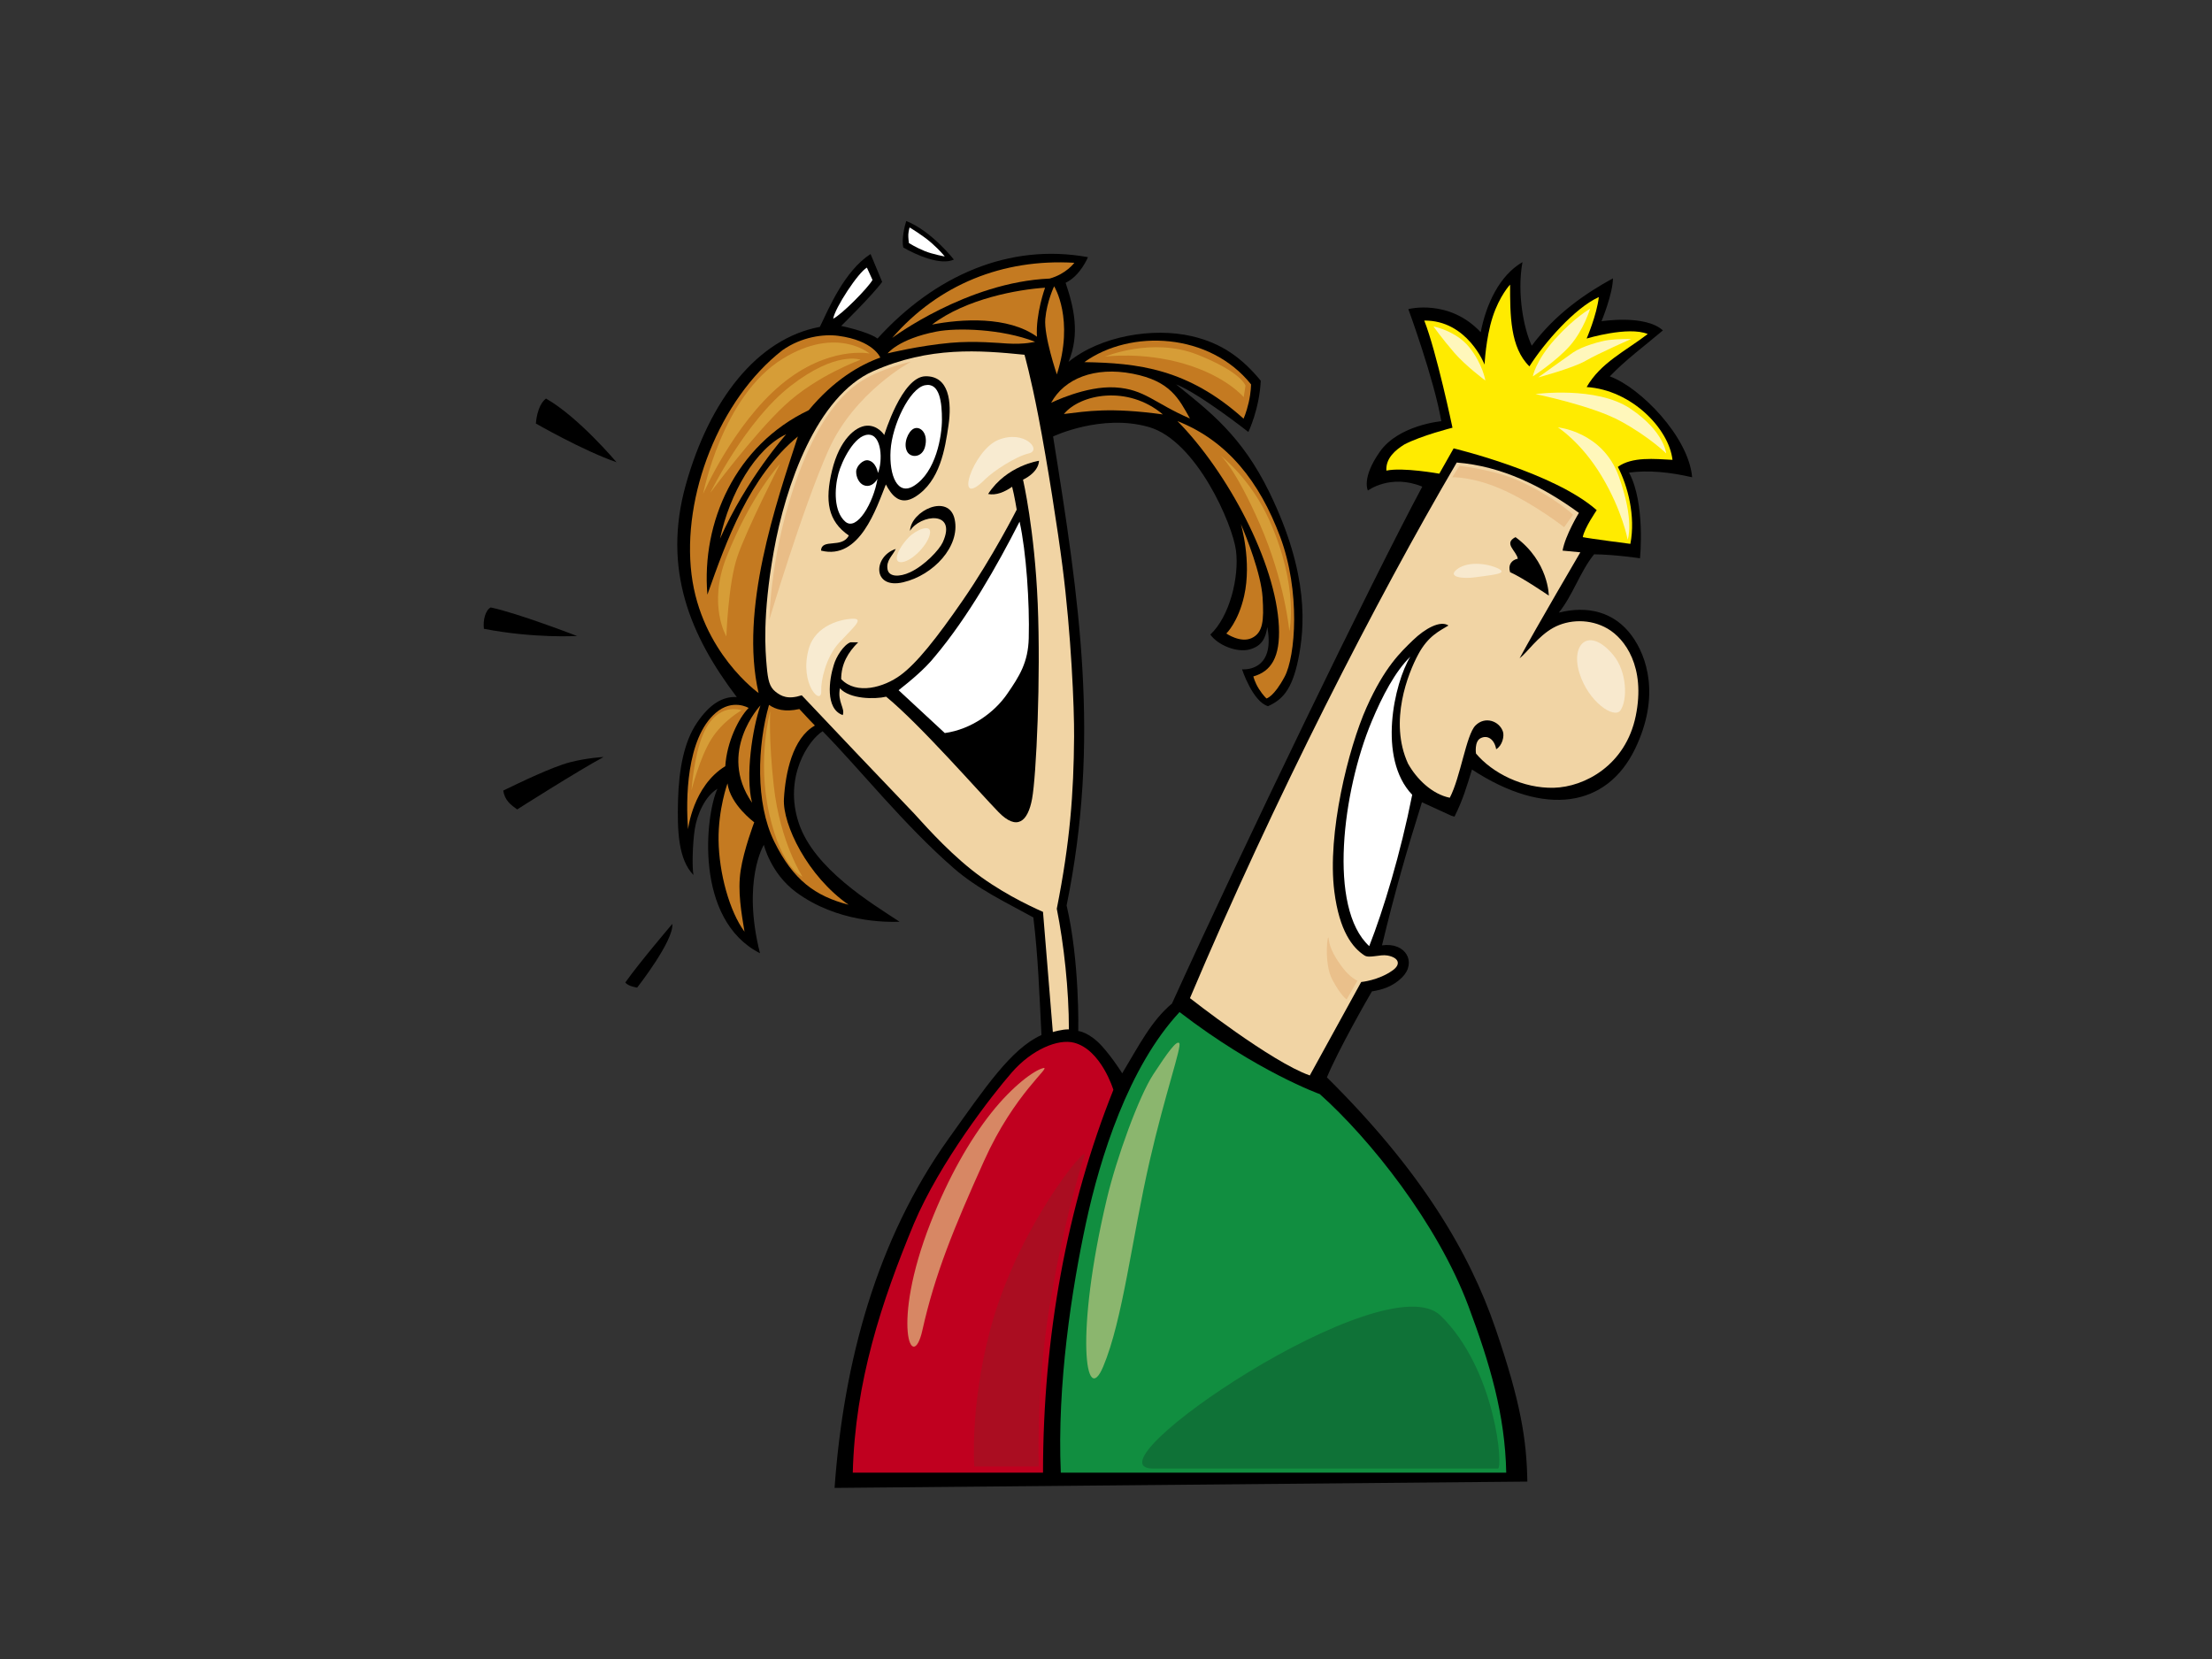 <?xml version="1.0" encoding="utf-8"?>
<!-- Generator: Adobe Illustrator 17.0.0, SVG Export Plug-In . SVG Version: 6.00 Build 0)  -->
<!DOCTYPE svg PUBLIC "-//W3C//DTD SVG 1.1//EN" "http://www.w3.org/Graphics/SVG/1.1/DTD/svg11.dtd">
<svg version="1.1" id="Layer_1" xmlns="http://www.w3.org/2000/svg" xmlns:xlink="http://www.w3.org/1999/xlink" x="0px" y="0px"
	 width="800px" height="600px" viewBox="0 0 800 600" enable-background="new 0 0 800 600" xml:space="preserve">
<rect x="0" y="0" width="800" height="600" fill="#333333" stroke="none"/>
<g>
	<path fill-rule="evenodd" clip-rule="evenodd" d="M344.982,93.873c-4.754,2.275-13.744-1.717-18.266-4.344
		c-0.755-2.628,0.472-7.969,1.033-9.595C336.93,83.555,344.982,93.873,344.982,93.873z"/>
	<path fill-rule="evenodd" clip-rule="evenodd" d="M319.047,101.954c-3.49,4.807-14.824,15.925-14.824,15.925
		s9.51,1.95,13.144,4.553c20.697-22.755,47.58-34.629,76.106-29.426c0,0-2.682,6.686-8.083,9.271
		c2.998,8.841,5.255,18.53,1.059,28.602c11.615-9.433,30.568-12.512,44.502-9.31c11.036,2.541,18.309,8.004,25.021,16.126
		c-0.494,10.263-4.479,18.539-4.479,18.539s-17.78-13.976-26.168-17.227c12.072,9.735,23.757,18.575,33.707,38.939
		c14.642,29.965,12.779,49.394,10.488,60.565c-2.294,11.176-5.893,14.617-10.926,16.891c-5.572-1.651-9.397-13.337-9.397-13.337
		s12.238,1.271,9.131-15.303c-0.56,3.903-1.88,6.919-6.434,8.126c-4.553,1.209-11.37-1.493-14.168-5.392
		c6.995-6.499,10.49-20.821,9.287-30.346c-1.201-9.524-14.314-39.744-31.466-44.694c-17.151-4.952-34.689,3.402-34.689,3.402l0,0
		c9.55,59.528,17.153,109.558,4.894,169.604c4.78,20.424,4.219,45.416,4.219,45.416s3.942,0.348,8.639,5.554
		c3.827,4.241,7.253,9.74,7.253,9.74c5.987-9.908,10.438-18.904,17.989-25.215c25.952-57.168,72.073-152.505,90.531-186.956
		c-11.504-4.744-19.665,1.413-19.665,1.413s-2.427-4.513,4.37-14.108c6.797-9.594,22.167-10.973,22.167-10.973l0,0
		c-2.517-14.95-11.911-40.545-11.911-40.545s14.721-3.854,26.174,8.368c1.958-10.079,6.713-20.479,15.105-25.354
		c-2.088,11.446,0.558,24.377,3.355,30.229c8.67-11.701,19.847-19.16,29.356-24.362c0,5.526-4.128,15.518-4.128,15.518
		s15.773-2.537,22.209,3.312c-7.238,6.093-13.623,10.779-19.215,16.629c10.906,3.899,28.538,21.789,29.782,36.488
		c-8.094-1.88-15.865-2.631-22.825-1.692c5.99,11.096,3.962,30.993,3.962,30.993s-8.874-1.346-16.591-1.444
		c-5.033,6.178-7.729,14.913-12.761,21.091c10.349-2.603,20.02-0.34,26.389,8.354c5.461,7.448,10.374,21.886,1.198,40.895
		c-10.202,21.133-32.543,24.817-58.996,7.498c-1.952,6.314-3.244,10.86-6.322,17.037l-1.145-0.329l-10.629-4.875l0,0
		c-5.595,17.878-9.646,31.9-14.447,51.759c8.686-1.237,12.631,6.241,7.285,11.565c-3.398,3.386-7.285,4.513-10.924,5.08
		c-1.394,2.31-12.304,21.426-16.283,31.101c34.205,33.866,51.571,63.402,60.953,90.784c9.207,26.871,11.288,40.365,11.539,55.407
		l-250.552,2.286c3.265-45.534,15.187-89.891,41.307-126.398c13.074-18.272,22.515-32.439,33.52-37.402
		c-0.759-14.663-1.211-28.534-2.937-42.522c-9.614-5.321-19.963-10.109-28.822-17.837c-18.204-15.874-33.928-35.82-47.392-49.501
		c-5.112,3.2-14.151,16.558-8.634,33.177c5.519,16.616,26.345,29.047,36.477,35.723c-4.936,0.167-22.63,0.264-37.487-10.735
		c-9.167-6.786-11.606-17.094-11.606-17.094s-7.983,13.037-1.404,39.214c-23.916-12.178-19.752-49.987-15.381-59.484
		c-4.618,2.801-7.41,9.491-8.198,14.599c-0.786,5.103-1.033,13.679-0.473,16.601c-5.441-5.627-5.9-15.689-5.585-27.071
		c0.316-11.382,2.232-21.192,6.848-27.995c4.612-6.803,9.365-9.612,14.397-9.287c-16.779-22.101-26.988-46.24-18.424-76.829
		c8.563-30.588,25.816-52.832,48.471-57.059c3.264-6.718,8.83-20.175,18.339-26.35l0,0L319.047,101.954L319.047,101.954z"/>
	<path fill-rule="evenodd" clip-rule="evenodd" fill="#C47A21" d="M379.599,100.751c-29.939,1.269-56.925,21.46-56.925,21.46
		c16.717-19.298,39.989-28.695,65.884-27.173C388.558,95.038,385.608,99.101,379.599,100.751z"/>
	<path fill-rule="evenodd" clip-rule="evenodd" fill="#FFFFFF" d="M315.556,101.25c-1.68,2.925-10.907,12.31-14.221,14.022
		c0.62-3.924,9.117-16.856,12.194-18.48L315.556,101.25z"/>
	<path fill-rule="evenodd" clip-rule="evenodd" fill="#FFEB00" d="M553.139,132.505c5.314-8.447,16.425-21.162,25.095-25.062
		c-0.728,6.491-4.398,14.99-4.398,14.99s15.101-4.553,22.093-1.626c-8.227,6.294-17.059,10.402-22.093,19.175
		c16.134,1.036,29.729,14.956,31.044,26.327c-6.433-0.327-14.587-1.214-19.767,2.548c3.56,6.771,6.488,17.761,4.532,27.839
		c0,0-14.903-1.925-17.209-2.435c0.567-3.287,5.037-9.751,5.037-9.751l0,0c-15.381-13.647-51.748-22.35-51.748-22.35l-5.184,9.156
		c0,0-13.268-2.402-19.142-1.106c-0.279-4.548,3.355-7.478,6.433-9.426c6.153-3.249,17.478-6.094,17.478-6.094
		s-5.733-27.381-10.207-38.757c15.63-0.12,21.814,15.924,21.814,15.924s0.419-9.464,2.907-17.174
		c2.488-7.71,6.322-11.754,6.322-11.754l0,0C546.146,113.983,546.146,125.681,553.139,132.505L553.139,132.505L553.139,132.505z"/>
	<path fill-rule="evenodd" clip-rule="evenodd" fill="#C47A21" d="M375.031,121.783c-10.51-7.574-27.444-6.43-37.933-4.398
		c12.347-9.396,31.139-12.699,40.861-13.331C377.959,104.054,374.504,113.61,375.031,121.783z"/>
	<path fill-rule="evenodd" clip-rule="evenodd" fill="#C47A21" d="M378.047,115.272c0.57-6.266,3.193-11.726,3.193-11.726
		s7.429,11.807,0.983,31.867C382.222,135.413,377.477,121.54,378.047,115.272z"/>
	<path fill-rule="evenodd" clip-rule="evenodd" fill="#C47A21" d="M343.763,123.987c-11.425,1.028-22.728,3.807-22.728,3.807
		s3.935-5.202,17.593-7.87c7.497-1.463,23.71-1.015,35.728,3.683c0,0-3.656,1.011-10.052,0.634
		C361.53,124.077,352.498,123.199,343.763,123.987z"/>
	<path fill-rule="evenodd" clip-rule="evenodd" fill="#C47A21" d="M318.372,129.325c-7.435,2.665-16.823,8.118-25.888,19.027
		c-26.571,12.676-38.843,40.569-36.646,66.712c6.925-19.603,15.104-42.578,32.725-57.205c-7.832,24.051-21.193,62.567-14.201,92.794
		c0,0-20.773-14.743-24.262-42.934c-3.486-28.194,9.935-63.185,32.869-81.061c6.992-4.878,14.959-5.897,20.2-5.203
		C315.955,123.149,318.372,129.325,318.372,129.325z"/>
	<path fill-rule="evenodd" clip-rule="evenodd" fill="#C47A21" d="M452.455,139.007c0,0,0.023,2.754-0.851,6.565
		c-0.876,3.809-1.86,5.837-1.86,5.837c-20.137-18.128-38.279-20.119-57.577-20.441C408.947,118.943,437.509,120.303,452.455,139.007
		L452.455,139.007L452.455,139.007z"/>
	<path fill-rule="evenodd" clip-rule="evenodd" fill="#F1D4A4" d="M375.514,150.423c3.333,17.223,7.101,41.571,8.739,54.36
		c3.14,24.476,4.293,51.198,4.209,61.696c-0.16,20.499-1.455,37.99-6.26,62.18c2.567,12.72,4.389,29.435,4.379,43.628
		c-2.392-0.074-5.807,0.968-5.807,0.968l-3.555-43.457l0,0c-5.67-2.509-16.275-7.646-25.685-15.106
		c-10.08-7.988-18.862-18.311-20.945-20.484c-13.954-14.561-26.306-27.608-40.631-42.742c-5.033,1.626-7.478,0.328-9.552-1.357
		c-2.075-1.685-2.672-4.014-3.123-9.249c-0.452-5.232-1.635-17.833,2.576-41.534c4.207-23.698,15.536-56.049,35.93-65.081
		c20.394-9.026,38.516-7.565,54.738-5.939C370.529,128.305,372.769,136.221,375.514,150.423z"/>
	<path fill-rule="evenodd" clip-rule="evenodd" fill="#C47A21" d="M430.36,151.358c-12.865-5.524-16.343-10.61-27.052-11.247
		c-10.706-0.639-23.161,5.585-23.161,5.585c4.751-8.775,15.735-13.205,29.502-10.539
		C423.415,137.825,426.365,144.295,430.36,151.358L430.36,151.358L430.36,151.358z"/>
	<path fill-rule="evenodd" clip-rule="evenodd" d="M331.074,179.636c-5.692,3.593-8.699-0.715-10.691-4.421
		c-3.396,8.431-9.446,27.496-23.433,23.921c0.133-4.541,7.632-0.646,10.027-5.467c-7.551-5.202-8.737-12.479-6.041-23.566
		c2.696-11.087,8.444-15.898,12.517-16.143c4.072-0.246,6.353,3.369,6.353,3.369s6.356-21.095,14.902-21.246
		c8.547-0.154,9.57,9.34,8.322,17.772C341.786,162.288,339.991,174.003,331.074,179.636z"/>
	<path fill-rule="evenodd" clip-rule="evenodd" fill="#FFFFFF" d="M340.668,151.762c0,5.891-2.119,18.934-10.133,23.945
		c-5.911,3.696-9.007-3.665-8.445-12.825c0.564-9.157,6.87-22.371,12.387-23.549C339.991,138.155,340.668,145.876,340.668,151.762z"
		/>
	<path fill-rule="evenodd" clip-rule="evenodd" fill="#C47A21" d="M384.772,149.733c5.874-7.15,23.015-10.639,35.801,0.151
		C401.125,147.216,393.162,148.759,384.772,149.733z"/>
	<path fill-rule="evenodd" clip-rule="evenodd" d="M222.983,167.179c-12.209-4.241-29.175-14.007-29.175-14.007
		s0.318-6.45,3.648-9.032C209.188,150.775,222.983,167.179,222.983,167.179z"/>
	<path fill-rule="evenodd" clip-rule="evenodd" fill="#FFFFFF" d="M314.001,166.487c-1.838-0.369-4.337,2.035-4.355,4.096
		c-0.016,2.06,1.087,4.177,2.65,4.86c2.022,0.885,3.937-0.321,5.056-2.268c-1.438,8.714-7.501,19.096-11.646,15.484
		c-4.147-3.615-3.991-11.721-2.489-17.351c1.215-4.548,5.832-13.979,10.797-14.099c4.966-0.12,5.265,9.581,3.513,13.857
		C317.525,171.066,316.911,167.07,314.001,166.487z"/>
	<path fill-rule="evenodd" clip-rule="evenodd" fill="#C47A21" d="M260.406,194.816c3.49-16.399,12.846-32.616,23.945-37.776
		C284.352,157.04,269.922,173.257,260.406,194.816z"/>
	<path fill-rule="evenodd" clip-rule="evenodd" fill="#C47A21" d="M464.606,244.736c-3.935,7.363-6.558,7.87-6.558,7.87
		s-1.201-1.016-2.732-3.429c-1.529-2.411-2.023-4.537-2.023-4.537l0,0c6.395-1.811,9.752-6.912,9.237-18.064
		c-1.071-23.109-18.551-55.839-36.678-74.274c18.127,7.149,29.682,21.965,37.114,41.769
		C470.396,213.881,468.539,237.369,464.606,244.736z"/>
	<path fill-rule="evenodd" clip-rule="evenodd" d="M375.777,166.646c-0.251,4.438-5.788,6.829-5.788,6.829
		s4.185,18.012,5.315,44.828c1.126,26.813-0.514,62.362-2.042,70.616c-1.528,8.252-5.434,11.639-12.113,4.803
		c-6.679-6.832-28.351-31.673-40.657-41.75c-4.195,0.977-13.219,0.886-16.717-3.047c-0.983,4.953,1.967,7.234,1.01,9.692
		c-6.433-2.275-4.902-12.946-3.225-18.148c0.841-2.922,3.503-7.204,6.023-8.177l0,0h2.796l0,0
		c-3.634,3.599-6.154,7.797-6.154,13.325c5.594,5.85,15.503,2.927,21.404-1.39c5.9-4.318,13.081-13.355,22.589-27.132
		c10.882-15.767,19.49-32.774,19.49-32.774s-0.817-5.028-1.656-8.278c-2.792,1.953-5.789,3.176-8.687,2.62
		C364.085,168.296,375.777,166.646,375.777,166.646z"/>
	<path fill-rule="evenodd" clip-rule="evenodd" fill="#F1D4A4" d="M571.039,185.485c0,0-4.896,7.992-5.914,13.653l6.428,0.612
		c0,0-15.899,27.105-21.966,38.323c2.671-1.976,6.555-7.9,12.138-11.003c5.582-3.104,13.353-3.387,19.666,0.279
		c6.312,3.671,13.839,13.828,10.197,31.603c-3.643,17.774-18.453,25.673-29.619,25.956c-11.166,0.282-22.211-5.293-28.159-12.38
		c0,0-0.651-4.364,1.659-5.543c2.665-1.358,5.06,0.586,5.643,3.98c2.238-1.3,2.991-4.745,2.449-6.361
		c-1.275-3.802-6.463-5.749-9.957-2.199c-3.341,3.396-5.356,18.637-9.27,26.113c-6.434-1.3-12.029-6.825-15.104-12.352
		c-6.991-15.275,0.056-32.732,3.699-39.505c3.642-6.771,7.768-8.464,10.926-10.437c-2.945-1.953-8.468,1.078-12.853,5.333
		c-4.385,4.257-10.211,9.619-16.768,24.288c-6.554,14.675-14.322,45.708-11.653,66.587c1.828,14.286,6.554,20.315,10.924,23.136
		c1.71,1.104,5.62-0.471,8.256,0c4.096,0.732,5.044,3.129,1.943,5.358c-5.101,3.668-11.411,4.233-11.411,4.233l-18.583,33.791l0,0
		c-13.983-4.875-43.348-27.954-43.348-27.954l0,0c30.37-71.858,67.516-144.369,96.49-193.712
		C543.071,168.583,557.614,175.735,571.039,185.485L571.039,185.485L571.039,185.485z"/>
	<path fill-rule="evenodd" clip-rule="evenodd" d="M345.283,187.873c2.026,9.682-7.655,20.149-18.632,22.715
		c-11.207,2.619-10.912-9.363-2.695-12.05c-1.075,2.419-3.584,4.154-2.953,7.425c0.525,2.714,4.282,2.797,8.134,1.01
		c5.293-2.45,10.597-8.158,11.822-10.845c5.331-11.682-8.186-10.086-11.843-4.142C329.425,184.7,343.257,178.191,345.283,187.873z"
		/>
	<path fill-rule="evenodd" clip-rule="evenodd" fill="#FFFFFF" d="M341.7,265.117L341.7,265.117l-16.711-15.491
		c3.93-3.102,9.437-7.583,13.075-12.137c12.026-14.3,22.569-32.901,30.681-48.829c2.422,10.89,3.657,29.44,3.316,42.172
		c-0.23,8.716-3.299,13.633-7.878,20.242C359.605,257.685,351.3,263.781,341.7,265.117z"/>
	<path fill-rule="evenodd" clip-rule="evenodd" d="M546.146,206.938c-0.838-2.599,0.528-4.416,2.797-4.876
		c-0.558-2.926-5.313-5.525-0.837-7.801c12.039,8.864,12.039,21.152,12.039,21.152S550.623,208.887,546.146,206.938z"/>
	<path fill-rule="evenodd" clip-rule="evenodd" fill="#C47A21" d="M443.519,229.116c0,0,4.302-4.11,6.443-13.587
		c2.841-12.568-1.199-26.025-1.199-26.028c2.103,4.883,7.32,18.03,7.867,26.534c0.544,8.511,0.11,12.825-3.931,14.73
		C448.653,232.671,443.519,229.116,443.519,229.116z"/>
	<path fill-rule="evenodd" clip-rule="evenodd" d="M175.011,227.414c-0.39-3.113,0.563-6.796,2.465-7.719
		c9.508,1.952,31.24,10.321,31.24,10.321S193.175,230.939,175.011,227.414z"/>
	<path fill-rule="evenodd" clip-rule="evenodd" fill="#FFFFFF" d="M510.743,287.446c-4.182,21.154-10.44,41.759-15.538,54.737
		c-15.052-13.826-9.608-56.174,0.863-81.223c3.908-9.346,8.504-18.074,14-23.472C504.278,246.957,498.064,274.18,510.743,287.446z"
		/>
	<path fill-rule="evenodd" clip-rule="evenodd" fill="#C47A21" d="M270.751,256.042c-3.622,3.656-7.883,12.298-8.441,21.059
		c-11.708,7.199-13.463,22.795-13.463,22.795l0,0c-0.84-10.403-0.723-32.867,9.995-42.076
		C264.986,252.541,270.751,256.042,270.751,256.042z"/>
	<path fill-rule="evenodd" clip-rule="evenodd" fill="#C47A21" d="M289.1,256.434c2.478,2.748,5.617,5.966,5.617,5.966
		c-8.11,4.549-10.668,17.265-11.199,26.509c-0.53,9.244,8.511,27.966,23.371,38.303c-12.044-3.138-20.038-8.897-26.905-22.896
		c-6.867-14.003-6.052-34.762-1.857-49.387C280.434,256.564,283.811,257.612,289.1,256.434z"/>
	<path fill-rule="evenodd" clip-rule="evenodd" fill="#C47A21" d="M275.029,255.128c-2.929,8.375-5.518,25.514-3.04,35.194
		C259.268,271.875,275.029,255.128,275.029,255.128z"/>
	<path fill-rule="evenodd" clip-rule="evenodd" d="M218.299,273.78c-9.425,5.07-31.263,18.964-31.263,18.964
		c-2.234-1.627-4.484-3.205-5.033-6.824c6.105-2.96,17.674-8.542,24.017-10.202C212.362,274.059,218.299,273.78,218.299,273.78z"/>
	<path fill-rule="evenodd" clip-rule="evenodd" fill="#C47A21" d="M263.11,283.317c1.007,7.719,9.668,14.07,9.668,14.07
		s-3.768,9.898-4.913,17.462c-1.144,7.559,0.278,15.273,1.397,22.102c-5.454-7.341-9.239-21.275-9.385-33.102
		C259.742,292.634,263.11,283.317,263.11,283.317L263.11,283.317z"/>
	<path fill-rule="evenodd" clip-rule="evenodd" d="M243.153,334.142c0.606,6.069-12.714,23.026-12.714,23.026
		s-3.172-0.37-4.28-1.843C231.072,348.321,243.153,334.142,243.153,334.142z"/>
	<path fill-rule="evenodd" clip-rule="evenodd" fill="#118E40" d="M477.32,395.695c18.127,16.177,42.604,46.793,53.816,76.838
		c7.687,20.594,13.192,39.027,13.615,60.082l0,0H383.654l0,0c-1.4-31.853,3.999-66.573,9.099-90.273
		c5.096-23.699,15.388-56.487,33.848-76.313C454.66,387.606,477.32,395.695,477.32,395.695z"/>
	<path fill-rule="evenodd" clip-rule="evenodd" fill="#C0001F" d="M402.671,394.152c-16.78,41.926-25.451,89.378-25.451,138.462l0,0
		h-68.801l0,0c0.838-32.829,10.347-61.752,22.095-90.036c9.508-22.425,28.276-46.537,35.478-54.782
		c7.204-8.244,16.694-12.19,22.456-10.688C398.302,379.685,402.671,394.152,402.671,394.152z"/>
	<path fill-rule="evenodd" clip-rule="evenodd" d="M330.495,155.015c2.31-1.073,5.368,1.685,4.034,6.65
		c-1.036,3.855-5.104,4.051-6.429,1.69C326.53,160.544,328.419,155.982,330.495,155.015z"/>
	<path fill-rule="evenodd" clip-rule="evenodd" fill="#FFFFFF" d="M328.719,87.905c0,0-0.285-2.05-0.211-3.126
		c0.091-1.319,0.453-2.517,0.453-2.517s4.725,2.776,7.989,5.658c3.264,2.877,4.727,4.84,4.727,4.84s-4.394-0.798-7.255-1.963
		C331.261,89.508,328.719,87.905,328.719,87.905z"/>
	<path fill-rule="evenodd" clip-rule="evenodd" fill="#F8EBD1" d="M328.724,194.261c2.439-2.504,8.246-5.163,7.613-1.293
		c-0.633,3.869-6.184,9.767-9.99,10.32C322.541,203.842,324.602,198.499,328.724,194.261z"/>
	<path fill-rule="evenodd" clip-rule="evenodd" fill="#F8EBD1" d="M356.254,173.369c2.955-2.954,11.007-8.275,15.864-9.403
		c4.852-1.126-1.621-8.655-11.009-4.894C351.722,162.84,344.6,185.033,356.254,173.369z"/>
	<path fill-rule="evenodd" clip-rule="evenodd" fill="#F8EBD1" d="M297.016,249.736c-0.179-3.38,1.618-12.039,6.475-17.306
		c4.856-5.265,9.062-8.651,5.178-8.651c-3.884,0-13.724,2.073-16.184,10.909C288.925,247.48,297.337,255.756,297.016,249.736z"/>
	<path fill-rule="evenodd" clip-rule="evenodd" fill="#D69D37" d="M254.287,178.638c0,0,6.798-35.362,28.813-48.908
		c19.452-11.966,31.398-1.878,31.398-1.878s-14.892-3.009-32.048,11.285C265.293,153.434,254.287,178.638,254.287,178.638z"/>
	<path fill-rule="evenodd" clip-rule="evenodd" fill="#D69D37" d="M262.704,230.174c0,0-6.798-11.285,0-28.589
		c8.79-22.376,19.424-33.857,19.424-33.857s-12.301,24.076-15.538,33.857C263.35,211.365,262.704,230.174,262.704,230.174z"/>
	<path fill-rule="evenodd" clip-rule="evenodd" fill="#D69D37" d="M256.877,178.26c0,0,12.626-25.955,29.134-38.746
		c16.509-12.789,25.25-9.403,25.25-9.403s-15.865,5.64-27.517,16.55C272.09,157.57,256.877,178.26,256.877,178.26z"/>
	<path fill-rule="evenodd" clip-rule="evenodd" fill="#D69D37" d="M399.631,128.982c0,0,17.158-7.146,33.343-0.751
		c16.184,6.393,17.481,11.283,17.481,11.283l-0.65,4.138c0,0-6.153-7.522-21.365-12.038
		C413.227,127.101,399.631,128.982,399.631,128.982z"/>
	<path fill-rule="evenodd" clip-rule="evenodd" fill="#D78764" d="M336.508,442.342c6.475-16.549,14.243-30.089,22.011-39.872
		c7.771-9.783,15.538-15.419,18.776-16.175c3.238-0.755-10.357,9.023-21.364,33.477c-11.007,24.457-17.803,41.007-22.336,61.324
		C329.997,497.214,322.053,479.294,336.508,442.342z"/>
	<path fill-rule="evenodd" clip-rule="evenodd" fill="#E9BD87" d="M278.242,224.154c0,0,0.324-25.578,10.683-53.037
		c10.359-27.466,21.687-33.485,28.81-36.494c7.122-3.009,11.653-3.762,11.653-3.762s-20.393,10.909-29.781,31.979
		C290.219,183.902,278.242,224.154,278.242,224.154z"/>
	<path fill-rule="evenodd" clip-rule="evenodd" fill="#D69D37" d="M441.389,164.715c0,0,10.971,8.299,17.805,23.704
		c10.683,24.075,7.12,39.877,7.12,39.877s-1.619-18.062-10.68-38.75C446.57,168.857,441.389,164.715,441.389,164.715z"/>
	<path fill-rule="evenodd" clip-rule="evenodd" fill="#D69D37" d="M268.209,256.886c0,0-8.742-3.387-13.921,8.648
		c-3.305,7.681-4.209,20.317-4.209,20.317s2.916-11.665,7.123-18.435C261.41,260.646,268.209,256.886,268.209,256.886z"/>
	<path fill-rule="evenodd" clip-rule="evenodd" fill="#D69D37" d="M278.566,257.256c0,0-4.857,17.307-0.324,37.246
		c4.533,19.939,11.98,22.569,11.98,22.569s-8.094-12.414-10.36-32.727C277.94,267.147,278.566,257.256,278.566,257.256z"/>
	<path fill-rule="evenodd" clip-rule="evenodd" fill="#F8E9CE" d="M583.496,236.945c4.949,5.964,5.178,16.177,2.589,19.941
		c-2.258,3.281-11.654-3.008-14.89-13.544C567.959,232.807,574.757,226.411,583.496,236.945z"/>
	<path fill-rule="evenodd" clip-rule="evenodd" fill="#FFF7BB" d="M554.363,136.129c0,0,0.969-5.641,8.093-13.541
		c7.121-7.9,12.623-10.912,12.623-10.912s-2.265,7.526-7.12,13.166C563.103,130.488,554.363,136.129,554.363,136.129z"/>
	<path fill-rule="evenodd" clip-rule="evenodd" fill="#FFF7BB" d="M556.304,136.504c0,0,9.39-6.774,12.626-9.028
		c3.236-2.257,10.034-4.14,12.946-4.515c2.912-0.372,8.094-0.372,8.094-0.372s-11.98,5.266-16.51,7.9
		C568.93,133.119,556.304,136.504,556.304,136.504z"/>
	<path fill-rule="evenodd" clip-rule="evenodd" fill="#FFF7BB" d="M555.333,142.522c0,0,22.01-3.011,34.313,5.269
		c12.301,8.275,12.949,16.176,12.949,16.176s-6.153-6.02-16.51-11.664C575.726,146.661,555.333,142.522,555.333,142.522z"/>
	<path fill-rule="evenodd" clip-rule="evenodd" fill="#FFF7BB" d="M563.426,154.559c0,0,16.185,1.508,22.012,17.684
		c5.826,16.176,3.235,22.948,3.235,22.948s-1.94-10.534-9.387-22.948C571.842,159.83,563.426,154.559,563.426,154.559z"/>
	<path fill-rule="evenodd" clip-rule="evenodd" fill="#FFF7BB" d="M518.432,118.072c0,0,8.093,1.506,12.948,7.522
		c4.855,6.02,5.828,12.039,5.828,12.039s-7.123-5.269-11.332-10.157C521.666,122.588,518.432,118.072,518.432,118.072z"/>
	<path fill-rule="evenodd" clip-rule="evenodd" fill="#EAC08B" d="M527.819,168.48c0,0,12.856,1.387,22.01,5.641
		c12.949,6.023,19.099,12.039,19.099,12.039l-3.235,4.514c0,0-10.035-7.899-21.366-13.167c-11.331-5.264-19.099-4.89-19.099-4.89
		L527.819,168.48z"/>
	<path fill-rule="evenodd" clip-rule="evenodd" fill="#EAC08B" d="M490.917,354.692c0,0-2.591-1.132-5.181-4.515
		c-2.589-3.386-4.857-7.146-5.179-10.53c-0.323-3.388-1.942,8.65,1.295,14.669c3.239,6.017,5.178,7.146,5.178,7.146L490.917,354.692
		z"/>
	<path fill-rule="evenodd" clip-rule="evenodd" fill="#F8E9CE" d="M542.061,205.724c-3.292-1.739-10.679-3.011-14.889,0
		c-4.207,3.006,1.943,3.761,6.798,3.006C538.825,207.979,545.621,207.603,542.061,205.724z"/>
	<path fill-rule="evenodd" clip-rule="evenodd" fill="#8BB66E" d="M400.279,433.692c3.562-15.05,11.652-37.24,16.833-45.141
		c5.179-7.9,8.415-12.414,9.387-11.286c0.972,1.13-5.145,18.371-10.682,42.506c-6.475,28.216-9.712,57.556-16.833,74.485
		C392.594,509.447,388.677,482.716,400.279,433.692z"/>
	<path fill-rule="evenodd" clip-rule="evenodd" fill="#AA0D21" d="M375.675,530.369c0,0-0.968-26.706,3.564-55.671
		c4.53-28.968,11.328-51.917,12.948-56.807c1.619-4.889-24.443,25.899-34.311,63.954c-7.123,27.456-5.505,48.525-5.505,48.525
		H375.675z"/>
	<path fill-rule="evenodd" clip-rule="evenodd" fill="#0F7237" d="M417.112,531.125c0,0,122.683,0,124.625,0
		c1.943,0-0.646-35.735-20.716-55.301C500.951,456.263,390.891,531.125,417.112,531.125z"/>
</g>
</svg>
